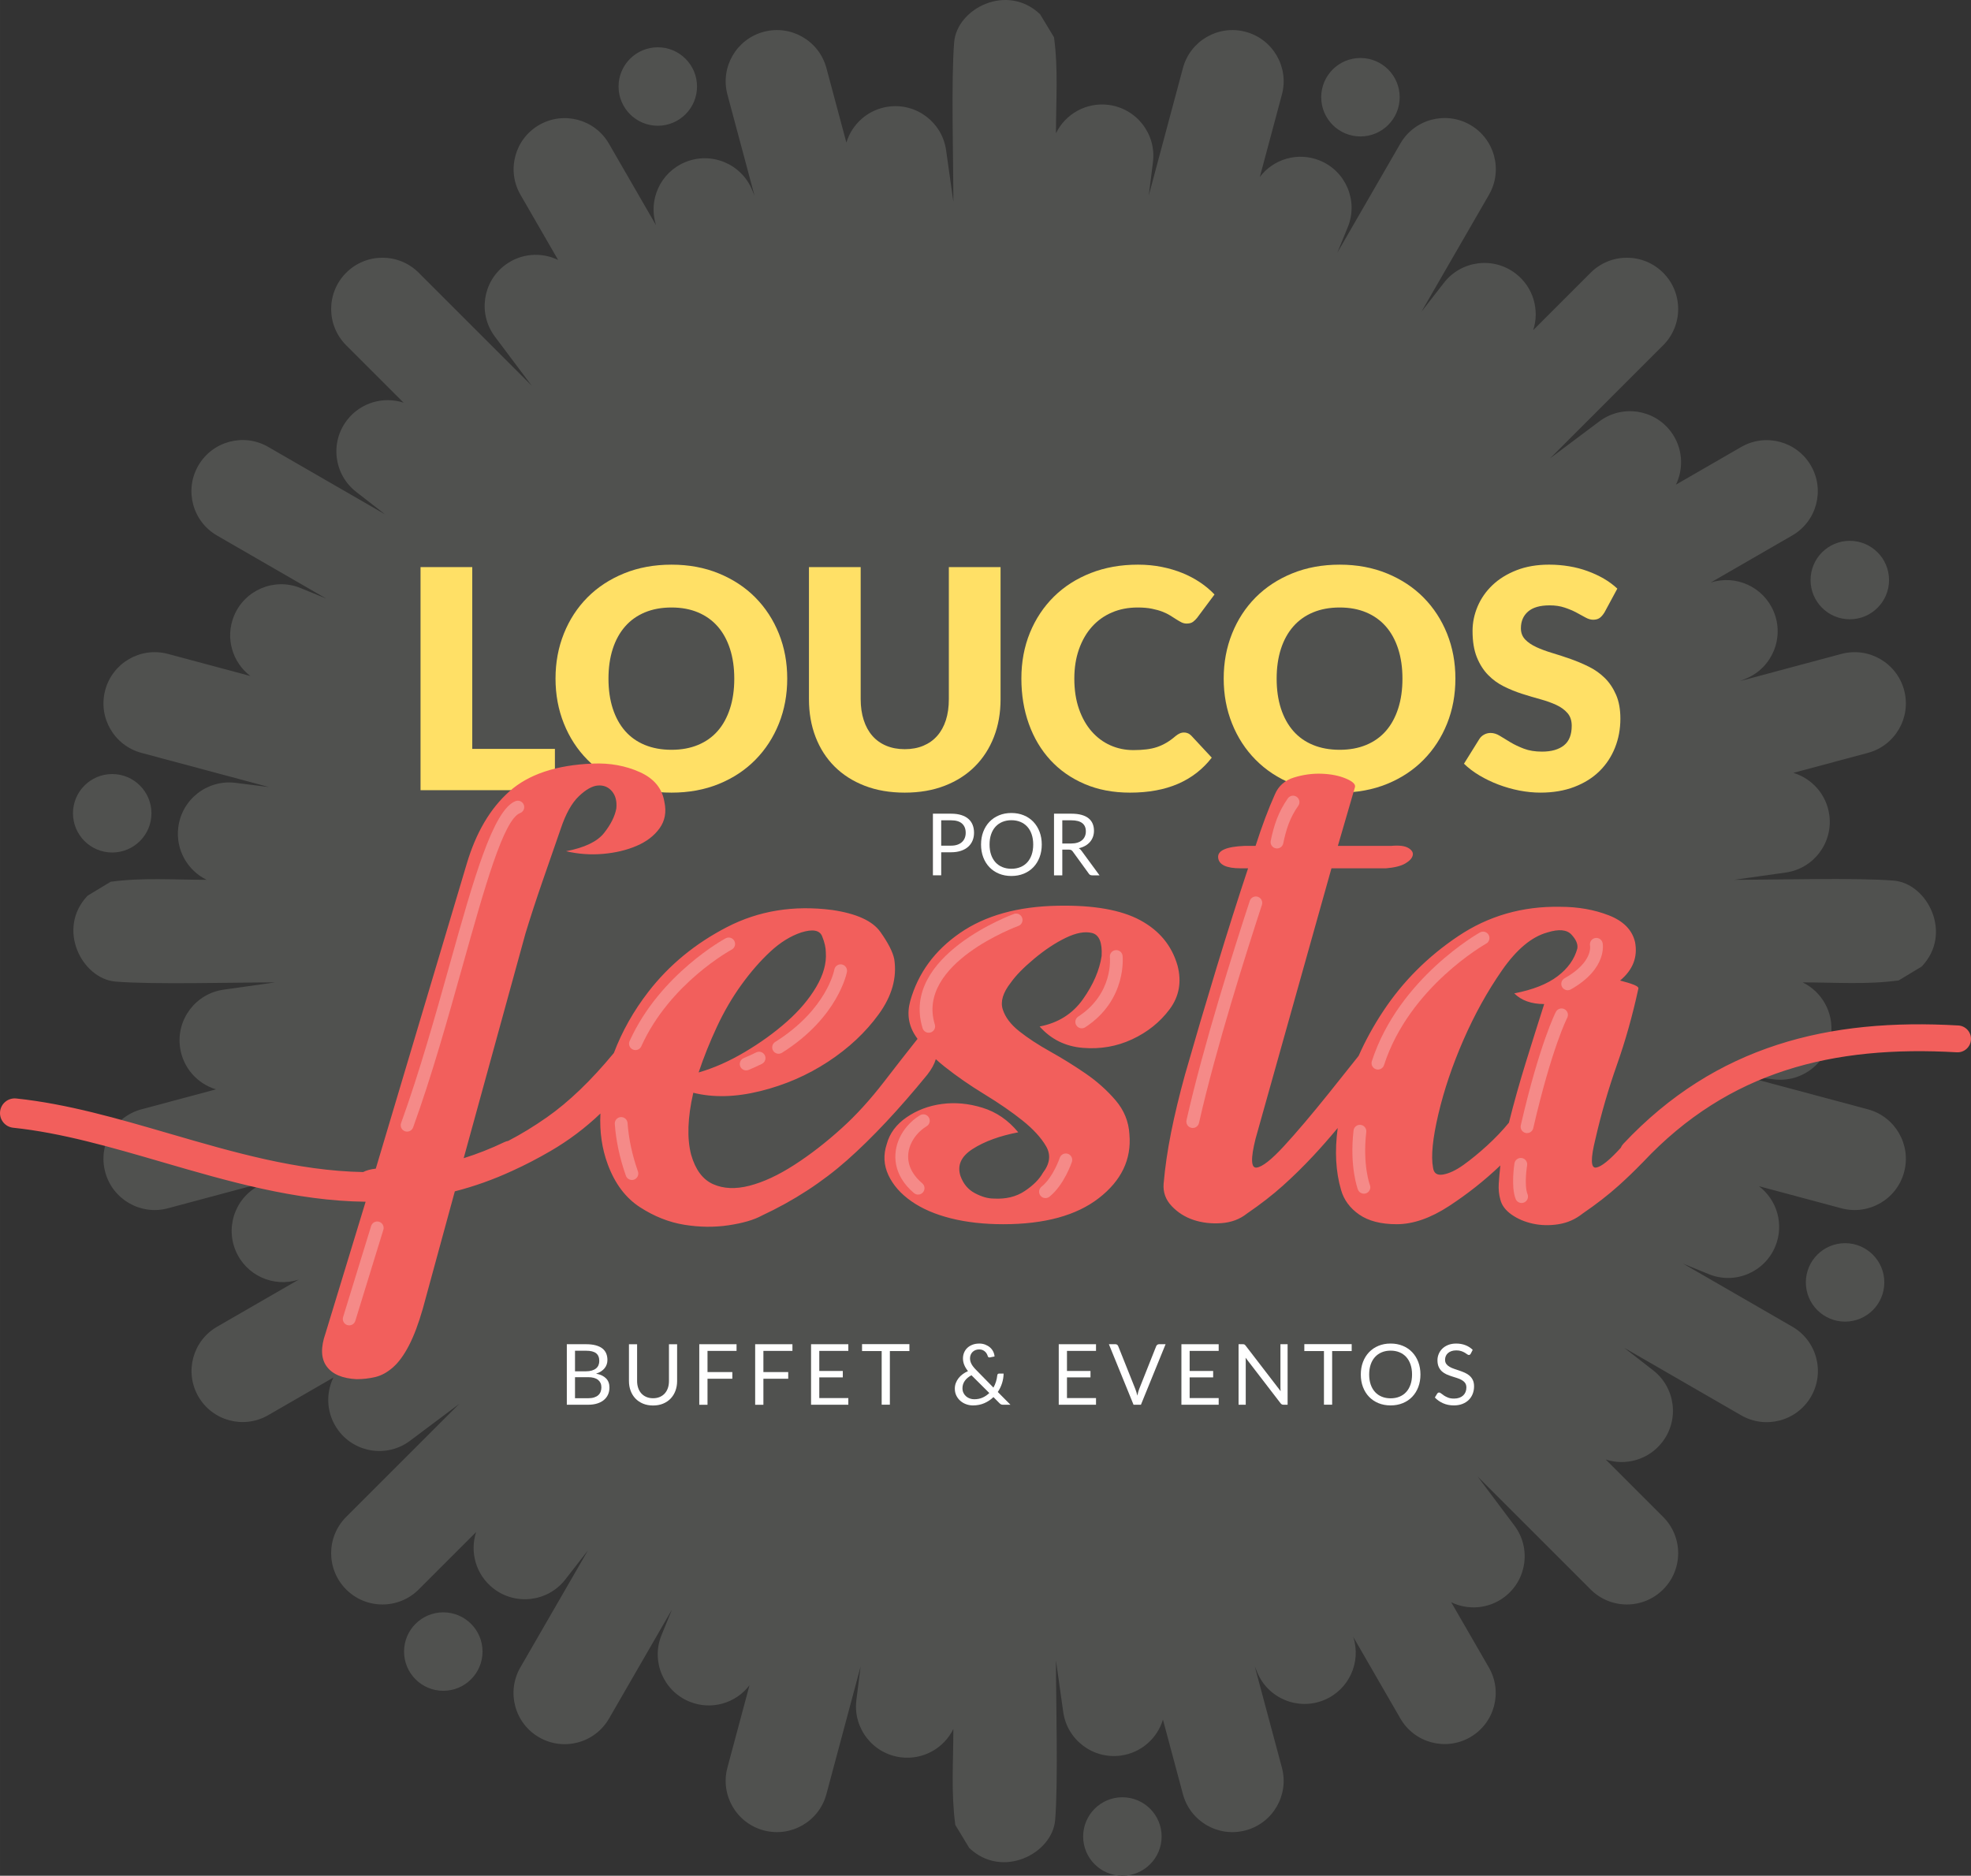 <?xml version="1.0" encoding="UTF-8"?>
<!DOCTYPE svg PUBLIC "-//W3C//DTD SVG 1.1//EN" "http://www.w3.org/Graphics/SVG/1.1/DTD/svg11.dtd">
<!-- Creator: CorelDRAW 2018 (64 Bit Versão de avaliação) -->
<svg xmlns="http://www.w3.org/2000/svg" xml:space="preserve" width="105.232mm" height="100.166mm" version="1.1" style="shape-rendering:geometricPrecision; text-rendering:geometricPrecision; image-rendering:optimizeQuality; fill-rule:evenodd; clip-rule:evenodd"
viewBox="0 0 10523.18 10016.62"
 xmlns:xlink="http://www.w3.org/1999/xlink">
 <rect x="0" y="0" width="10523.18" height="10016.62" fill="#333333" stroke="none"/>
 <defs>
  <style type="text/css">
   <![CDATA[
    .fil0 {fill:#50514F;fill-rule:nonzero}
    .fil3 {fill:#F25F5C;fill-rule:nonzero}
    .fil4 {fill:#F58A88;fill-rule:nonzero}
    .fil1 {fill:#FFE066;fill-rule:nonzero}
    .fil2 {fill:white;fill-rule:nonzero}
   ]]>
  </style>
 </defs>
 <g id="Camada_x0020_1">
  <g id="_2347762736960">
   <path class="fil0" d="M2979.81 1388.22l-201.39 -348.82c-75.03,-130.58 -29.99,-297.32 100.59,-372.34 130.57,-75.02 297.31,-29.99 372.34,100.59l251.53 435.68c-43.97,-134.4 22.32,-282.14 155.11,-337.29 139.45,-57.9 299.47,8.21 357.38,147.66l13.14 31.64 -144.83 -540.52c-38.99,-145.95 47.71,-295.9 193.67,-334.9 145.95,-38.99 295.9,47.72 334.89,193.67l106.59 397.77c29.91,-99.07 115.05,-176.78 224.28,-191.88 149.5,-20.67 287.47,83.76 308.15,233.26l38.72 274.36c0,-227.44 -12.13,-649.94 4.27,-851.47 14.68,-180.29 282.43,-317.35 458.63,-149.77l74.53 123.28c23.1,173.71 10.39,332.1 10.39,512.43 49.79,-102.01 160.28,-166.14 279.27,-151.62 150.08,18.3 256.9,154.86 238.6,304.95l-22.56 179.55 182.44 -680.86c39,-145.95 188.95,-232.66 334.9,-193.67 145.95,39 232.66,188.95 193.67,334.9l-117.94 440.19c72.65,-95.97 203.21,-135.32 320.01,-87.82 139.45,56.72 206.51,215.79 149.79,355.24l-55.98 136.91 336.45 -582.76c75.63,-130.58 242.85,-175.13 373.43,-99.5 130.58,75.63 175.13,242.85 99.5,373.43l-360.38 624.2 120.34 -154.76c92.77,-119.36 264.75,-140.91 384.11,-48.14 93.74,72.85 127.14,194.53 92.24,301.24l306.56 -306.56c106.96,-106.96 280.37,-106.96 387.33,0 106.95,106.95 106.95,280.37 0,387.33l-603.49 603.48 262.65 -196.94c120.54,-90.4 291.59,-65.98 381.99,54.56 63.45,84.62 70.33,194.12 27.1,283.15l348.81 -201.39c130.58,-75.02 297.32,-29.99 372.35,100.59 75.02,130.58 29.99,297.32 -100.59,372.34l-435.68 251.53c134.4,-43.96 282.14,22.33 337.28,155.12 57.91,139.45 -8.21,299.47 -147.66,357.37l-31.66 13.16 540.54 -144.84c145.96,-39 295.91,47.71 334.9,193.66 39,145.95 -47.71,295.9 -193.66,334.9l-397.77 106.59c99.07,29.91 176.77,115.05 191.88,224.27 20.67,149.51 -83.76,287.48 -233.27,308.15l-274.35 38.73c227.44,0 649.94,-12.13 851.46,4.27 180.31,14.67 317.33,282.45 149.78,458.62l-123.28 74.54c-173.71,23.1 -332.1,10.39 -512.43,10.39 102,49.79 166.14,160.27 151.62,279.26 -18.31,150.09 -154.87,256.91 -304.95,238.6l-179.55 -22.55 680.86 182.44c145.95,39 232.66,188.95 193.66,334.9 -38.99,145.95 -188.94,232.66 -334.9,193.66l-440.22 -117.96c96.01,72.64 135.37,203.24 87.85,320.05 -56.71,139.45 -215.79,206.52 -355.24,149.8l-136.81 -55.95 582.67 336.4c130.57,75.62 175.12,242.85 99.5,373.43 -75.63,130.58 -242.85,175.12 -373.43,99.5l-624.2 -360.39 154.76 120.35c119.36,92.77 140.91,264.75 48.14,384.11 -72.85,93.73 -194.54,127.14 -301.24,92.24l306.56 306.56c106.95,106.95 106.95,280.37 0,387.32 -106.96,106.96 -280.37,106.96 -387.33,0l-603.49 -603.48 196.95 262.65c90.39,120.54 65.97,291.59 -54.57,381.99 -84.61,63.45 -194.11,70.32 -283.15,27.09l201.39 348.82c75.03,130.58 29.99,297.32 -100.59,372.34 -130.57,75.03 -297.31,29.99 -372.34,-100.59l-251.53 -435.68c43.97,134.41 -22.32,282.14 -155.11,337.29 -139.45,57.9 -299.47,-8.21 -357.38,-147.66l-13.14 -31.64 144.83 540.52c38.99,145.95 -47.71,295.9 -193.67,334.9 -145.95,39 -295.9,-47.71 -334.89,-193.67l-106.59 -397.77c-29.91,99.08 -115.05,176.78 -224.28,191.88 -149.5,20.67 -287.47,-83.76 -308.15,-233.26l-38.72 -274.36c0,227.44 12.13,649.94 -4.27,851.47 -14.68,180.29 -282.43,317.35 -458.63,149.77l-74.53 -123.27c-23.1,-173.71 -10.39,-332.11 -10.39,-512.44 -49.79,102.01 -160.28,166.14 -279.27,151.62 -150.08,-18.3 -256.9,-154.86 -238.6,-304.94l22.56 -179.56 -182.45 680.86c-38.99,145.96 -188.94,232.67 -334.89,193.67 -145.96,-39 -232.66,-188.95 -193.67,-334.9l117.96 -440.22c-72.63,96 -203.23,135.37 -320.05,87.85 -139.44,-56.72 -206.51,-215.79 -149.79,-355.24l55.94 -136.81 -336.39 582.66c-75.63,130.58 -242.85,175.13 -373.43,99.5 -130.58,-75.62 -175.13,-242.85 -99.5,-373.43l360.38 -624.2 -120.35 154.77c-92.76,119.36 -264.74,140.9 -384.1,48.14 -93.74,-72.85 -127.14,-194.54 -92.24,-301.24l-306.56 306.56c-106.96,106.95 -280.37,106.95 -387.33,0 -106.95,-106.96 -106.95,-280.38 0,-387.33l603.45 -603.45 -262.61 196.9c-120.54,90.4 -291.59,65.98 -381.99,-54.56 -63.45,-84.61 -70.33,-194.11 -27.1,-283.15l-348.81 201.39c-130.58,75.02 -297.32,29.99 -372.35,-100.59 -75.02,-130.58 -29.99,-297.32 100.59,-372.34l435.68 -251.53c-134.4,43.97 -282.14,-22.32 -337.28,-155.11 -57.91,-139.45 8.21,-299.48 147.66,-357.38l31.64 -13.14 -540.52 144.82c-145.96,39 -295.91,-47.71 -334.9,-193.66 -39,-145.95 47.71,-295.9 193.66,-334.9l397.77 -106.58c-99.07,-29.92 -176.77,-115.05 -191.88,-224.28 -20.67,-149.5 83.76,-287.48 233.27,-308.15l274.35 -38.72c-227.44,0 -649.94,12.13 -851.46,-4.27 -180.31,-14.68 -317.33,-282.45 -149.78,-458.63l123.28 -74.54c173.71,-23.1 332.1,-10.38 512.43,-10.38 -102,-49.79 -166.14,-160.28 -151.62,-279.27 18.31,-150.09 154.86,-256.9 304.95,-238.6l179.55 22.56 -680.86 -182.45c-145.95,-39 -232.66,-188.95 -193.66,-334.9 38.99,-145.95 188.94,-232.66 334.9,-193.66l440.22 117.96c-96.01,-72.64 -135.37,-203.23 -87.86,-320.05 56.72,-139.45 215.8,-206.51 355.25,-149.79l136.81 55.94 -582.67 -336.39c-130.57,-75.63 -175.12,-242.86 -99.5,-373.43 75.63,-130.58 242.85,-175.13 373.43,-99.51l624.2 360.39 -154.76 -120.35c-119.36,-92.76 -140.91,-264.75 -48.14,-384.1 72.85,-93.74 194.54,-127.15 301.24,-92.25l-306.56 -306.55c-106.95,-106.96 -106.95,-280.38 0,-387.33 106.96,-106.96 280.37,-106.96 387.33,0l603.45 603.45 -196.91 -262.61c-90.39,-120.55 -65.97,-291.6 54.57,-381.99 84.61,-63.46 194.11,-70.33 283.15,-27.1zm4283.63 -659.57c115.67,0 209.47,-93.79 209.47,-209.48 0,-115.67 -93.8,-209.47 -209.47,-209.47 -115.69,0 -209.48,93.8 -209.48,209.47 0,115.69 93.79,209.48 209.48,209.48zm-3751.5 -57.14c115.67,0 209.47,-93.8 209.47,-209.49 0,-115.67 -93.8,-209.46 -209.47,-209.46 -115.69,0 -209.48,93.79 -209.48,209.46 0,115.69 93.79,209.49 209.48,209.49zm-2912.85 3881.01c115.67,0 209.47,-93.79 209.47,-209.48 0,-115.67 -93.8,-209.47 -209.47,-209.47 -115.69,0 -209.48,93.8 -209.48,209.47 0,115.69 93.79,209.48 209.48,209.48zm1767.65 4476.56c115.67,0 209.46,-93.79 209.46,-209.48 0,-115.67 -93.79,-209.47 -209.46,-209.47 -115.69,0 -209.49,93.8 -209.49,209.47 0,115.69 93.8,209.48 209.49,209.48zm3625.7 987.54c115.67,0 209.46,-93.79 209.46,-209.48 0,-115.67 -93.79,-209.47 -209.46,-209.47 -115.69,0 -209.49,93.8 -209.49,209.47 0,115.69 93.8,209.48 209.49,209.48zm3858.48 -2958.97c115.67,0 209.46,-93.79 209.46,-209.48 0,-115.67 -93.79,-209.47 -209.46,-209.47 -115.69,0 -209.49,93.8 -209.49,209.47 0,115.69 93.8,209.48 209.49,209.48zm25.17 -3750.59c115.67,0 209.47,-93.8 209.47,-209.49 0,-115.67 -93.8,-209.46 -209.47,-209.46 -115.69,0 -209.48,93.79 -209.48,209.46 0,115.69 93.79,209.49 209.48,209.49zm-4512.2 -3306.86l0 0zm-4971.95 4971.96l0 0zm4971.95 4971.95l0 0zm4971.95 -4971.95l0 0z"/>
   <polygon class="fil1" points="2521.42,3999.12 2962.66,3999.12 2962.66,4219.73 2245.24,4219.73 2245.24,3028.41 2521.42,3028.41 "/>
   <path id="1" class="fil1" d="M4203 3623.53c0,86.34 -14.71,166.41 -44.4,240.49 -29.69,74.09 -71.63,138.64 -125.56,193.38 -53.93,54.75 -118.75,97.78 -194.74,128.83 -75.99,31.05 -160.42,46.57 -253.02,46.57 -92.61,0 -177.04,-15.52 -253.3,-46.57 -76.26,-31.05 -141.36,-74.08 -195.56,-128.83 -54.2,-54.74 -96.14,-119.29 -125.83,-193.38 -29.69,-74.08 -44.67,-154.15 -44.67,-240.49 0,-86.07 14.98,-166.14 44.67,-240.23 29.69,-74.08 71.63,-138.36 125.83,-193.1 54.2,-54.48 119.3,-97.24 195.56,-128.29 76.26,-31.05 160.69,-46.57 253.3,-46.57 92.6,0 177.03,15.8 253.02,47.12 75.99,31.32 140.81,74.08 194.74,128.55 53.93,54.75 95.87,119.03 125.56,193.11 29.69,74.08 44.4,153.88 44.4,239.41zm-282.72 0.54c0,-58.83 -7.62,-111.94 -22.88,-159.06 -15.25,-47.12 -37.04,-86.88 -65.63,-119.57 -28.6,-32.68 -63.74,-57.74 -105.14,-75.17 -41.4,-17.43 -88.52,-26.15 -141.35,-26.15 -53.39,0 -100.78,8.72 -142.45,26.15 -41.67,17.43 -76.81,42.49 -105.4,75.17 -28.6,32.69 -50.66,72.45 -65.92,119.57 -15.25,47.12 -22.87,100.23 -22.87,159.06 0,59.38 7.62,112.49 22.87,159.61 15.26,47.12 37.32,87.15 65.92,119.84 28.59,32.68 63.73,57.46 105.4,74.62 41.67,17.16 89.06,25.88 142.45,25.88 52.83,0 99.95,-8.72 141.35,-25.88 41.4,-17.16 76.54,-41.94 105.14,-74.62 28.59,-32.69 50.38,-72.72 65.63,-119.84 15.26,-47.12 22.88,-100.23 22.88,-159.61z"/>
   <path id="2" class="fil1" d="M4830.52 4000.75c37.04,0 70.27,-6.26 99.41,-18.52 29.14,-12.26 53.66,-29.69 73.81,-52.57 20.16,-22.88 35.68,-50.93 46.3,-83.88 10.62,-32.96 15.8,-70.27 15.8,-112.22l0 -705.15 276.18 0 0 705.7c0,72.99 -11.72,139.99 -35.41,201 -23.7,61.01 -57.74,113.85 -101.87,157.97 -44.12,44.12 -97.77,78.44 -160.96,102.95 -63.19,24.52 -134.28,36.77 -213.26,36.77 -79.53,0 -150.89,-12.25 -214.08,-36.77 -63.19,-24.51 -116.84,-58.83 -160.97,-102.95 -44.12,-44.12 -77.89,-96.96 -101.32,-157.97 -23.42,-61.01 -35.13,-128.01 -35.13,-201l0 -705.7 276.18 0 0 704.33c0,41.95 5.44,79.26 16.06,112.22 10.63,32.95 25.88,61.01 46.03,84.16 20.16,23.15 44.94,40.85 74.09,53.11 29.14,12.26 62.1,18.52 99.14,18.52z"/>
   <path id="3" class="fil1" d="M6321.7 3911.69c6.54,0 13.08,1.09 19.61,3.81 6.54,2.45 12.8,6.81 18.8,12.8l109.49 117.66c-47.94,61.83 -107.86,108.4 -180.04,139.72 -72.17,31.33 -157.7,47.12 -256.29,47.12 -90.43,0 -171.32,-15.52 -242.95,-46.3 -71.63,-30.78 -132.37,-73.26 -182.21,-127.46 -49.84,-54.2 -88.25,-118.48 -114.94,-192.84 -26.69,-74.63 -40.03,-155.24 -40.03,-242.67 0,-88.79 15.25,-170.23 45.75,-244.86 30.51,-74.35 73.27,-138.36 128.01,-192.56 54.75,-53.93 120.12,-95.87 196.38,-125.83 76.26,-29.96 160.42,-44.94 252.48,-44.94 44.67,0 86.88,4.08 126.37,11.98 39.5,7.9 76.27,18.8 110.58,32.69 34.32,13.89 65.92,30.77 94.79,50.11 28.87,19.34 54.47,40.86 76.8,64.55l-93.15 125.02c-5.99,7.62 -13.07,14.43 -21.24,20.7 -8.17,6.26 -19.61,9.53 -34.32,9.53 -9.8,0 -19.06,-2.18 -27.78,-6.54 -8.71,-4.36 -17.97,-9.8 -27.78,-16.07 -9.8,-6.26 -20.43,-13.07 -32.14,-20.42 -11.71,-7.36 -25.6,-14.17 -41.67,-20.43 -16.07,-6.27 -34.86,-11.44 -56.38,-15.8 -21.52,-4.36 -46.85,-6.54 -75.72,-6.54 -50.11,0 -95.87,8.72 -137.27,26.42 -41.4,17.71 -76.8,43.04 -106.49,75.99 -29.69,32.96 -52.84,73 -69.45,119.84 -16.62,46.85 -25.06,99.42 -25.06,157.7 0,61.01 8.44,115.21 25.06,162.6 16.61,47.39 39.22,87.16 67.81,119.57 28.6,32.41 61.83,57.2 99.96,74.08 38.13,16.89 78.99,25.33 122.57,25.33 25.05,0 47.93,-1.36 68.63,-3.81 20.7,-2.45 40.04,-6.54 57.74,-12.53 17.71,-5.99 34.59,-13.89 50.66,-23.42 16.07,-9.54 32.14,-21.25 48.48,-35.41 6.54,-5.45 13.62,-10.08 21.25,-13.62 7.62,-3.54 15.52,-5.17 23.69,-5.17z"/>
   <path id="4" class="fil1" d="M7770.41 3623.53c0,86.34 -14.71,166.41 -44.4,240.49 -29.69,74.09 -71.63,138.64 -125.56,193.38 -53.93,54.75 -118.75,97.78 -194.74,128.83 -75.99,31.05 -160.42,46.57 -253.02,46.57 -92.61,0 -177.04,-15.52 -253.3,-46.57 -76.26,-31.05 -141.36,-74.08 -195.56,-128.83 -54.2,-54.74 -96.14,-119.29 -125.83,-193.38 -29.69,-74.08 -44.67,-154.15 -44.67,-240.49 0,-86.07 14.98,-166.14 44.67,-240.23 29.69,-74.08 71.63,-138.36 125.83,-193.1 54.2,-54.48 119.3,-97.24 195.56,-128.29 76.26,-31.05 160.69,-46.57 253.3,-46.57 92.6,0 177.03,15.8 253.02,47.12 75.99,31.32 140.81,74.08 194.74,128.55 53.93,54.75 95.87,119.03 125.56,193.11 29.69,74.08 44.4,153.88 44.4,239.41zm-282.72 0.54c0,-58.83 -7.62,-111.94 -22.88,-159.06 -15.25,-47.12 -37.04,-86.88 -65.63,-119.57 -28.6,-32.68 -63.74,-57.74 -105.14,-75.17 -41.4,-17.43 -88.52,-26.15 -141.35,-26.15 -53.39,0 -100.78,8.72 -142.45,26.15 -41.67,17.43 -76.81,42.49 -105.4,75.17 -28.6,32.69 -50.66,72.45 -65.92,119.57 -15.25,47.12 -22.87,100.23 -22.87,159.06 0,59.38 7.62,112.49 22.87,159.61 15.26,47.12 37.32,87.15 65.92,119.84 28.59,32.68 63.73,57.46 105.4,74.62 41.67,17.16 89.06,25.88 142.45,25.88 52.83,0 99.95,-8.72 141.35,-25.88 41.4,-17.16 76.54,-41.94 105.14,-74.62 28.59,-32.69 50.38,-72.72 65.63,-119.84 15.26,-47.12 22.88,-100.23 22.88,-159.61z"/>
   <path id="5" class="fil1" d="M8566.26 3270.54c-8.17,13.08 -16.62,22.88 -25.6,29.42 -8.99,6.26 -20.7,9.53 -34.87,9.53 -12.53,0 -25.87,-3.81 -40.31,-11.71 -14.43,-7.9 -30.77,-16.89 -49.02,-26.69 -18.25,-9.81 -39.22,-18.52 -62.65,-26.42 -23.42,-7.9 -50.11,-11.98 -80.07,-11.98 -51.75,0 -90.15,11.16 -115.48,33.22 -25.33,22.07 -38.13,51.75 -38.13,89.34 0,23.97 7.62,43.85 22.88,59.92 15.25,15.8 35.4,29.41 60.19,40.85 24.78,11.44 53.11,21.79 84.97,31.32 31.87,9.54 64.28,20.16 97.51,31.87 33.23,11.71 65.91,25.6 97.78,41.4 31.87,15.8 60.19,35.95 84.98,60.47 24.78,24.51 44.66,54.47 59.92,89.6 15.25,35.14 22.88,77.63 22.88,127.2 0,55.01 -9.54,106.49 -28.6,154.43 -19.07,47.93 -46.58,89.88 -82.8,125.56 -36.23,35.68 -80.89,63.73 -134,84.16 -53.11,20.42 -113.58,30.77 -181.13,30.77 -37.04,0 -74.62,-3.81 -113.03,-11.16 -38.4,-7.63 -75.71,-18.25 -111.67,-31.87 -35.95,-13.62 -69.72,-29.96 -101.31,-48.75 -31.6,-18.8 -59.11,-39.77 -82.53,-62.65l81.71 -131.28c5.99,-9.8 14.43,-17.97 25.33,-23.96 10.89,-6 22.6,-8.99 35.13,-8.99 16.34,0 32.96,5.17 49.57,15.52 16.62,10.35 35.41,21.79 56.38,34.32 20.97,12.53 44.94,23.97 72.18,34.32 27.23,10.35 59.37,15.52 96.42,15.52 50.11,0 89.06,-11.16 116.84,-33.23 27.78,-22.06 41.67,-56.92 41.67,-104.85 0,-28.06 -7.63,-50.66 -22.88,-68.1 -15.25,-17.43 -35.13,-31.86 -59.92,-43.3 -24.78,-11.44 -53.11,-21.52 -84.7,-30.23 -31.6,-8.72 -64.01,-18.25 -97.24,-28.87 -33.22,-10.63 -65.64,-23.7 -97.23,-39.5 -31.59,-15.52 -59.65,-35.95 -84.43,-61.28 -24.79,-25.33 -44.94,-56.92 -60.2,-94.78 -15.25,-37.86 -22.87,-84.71 -22.87,-140.27 0,-44.67 8.98,-88.24 26.96,-130.73 17.98,-42.49 44.4,-80.62 79.26,-113.85 34.86,-33.23 77.62,-59.65 128.28,-79.53 50.66,-19.88 108.67,-29.96 174.04,-29.96 36.5,0 72.18,3 106.77,8.71 34.59,5.72 67.27,14.17 98.32,25.61 31.05,11.16 60.19,24.78 87.16,40.31 26.96,15.79 50.93,33.5 72.17,53.38l-68.63 127.19z"/>
   <path class="fil2" d="M5025.1 4551.24l0 122.98 -44.28 0 0 -329.01 97.05 0c20.8,0 38.93,2.45 54.3,7.27 15.37,4.81 28.07,11.62 38.16,20.49 10.1,8.87 17.67,19.66 22.64,32.2 4.97,12.54 7.42,26.54 7.42,41.99 0,15.37 -2.68,29.36 -8.03,42.06 -5.35,12.69 -13.15,23.63 -23.48,32.88 -10.32,9.18 -23.17,16.29 -38.47,21.42 -15.29,5.12 -32.81,7.72 -52.54,7.72l-52.77 0zm0 -35.33l52.77 0c12.7,0 23.94,-1.68 33.65,-5.05 9.71,-3.36 17.82,-8.1 24.4,-14.15 6.58,-6.04 11.55,-13.23 14.91,-21.64 3.37,-8.41 5.05,-17.67 5.05,-27.76 0,-20.96 -6.42,-37.32 -19.35,-49.1 -12.92,-11.78 -32.5,-17.67 -58.66,-17.67l-52.77 0 0 135.37z"/>
   <path id="1" class="fil2" d="M5561.98 4509.94c0,24.63 -3.9,47.27 -11.7,67.92 -7.8,20.57 -18.82,38.31 -33.04,53.15 -14.23,14.84 -31.28,26.38 -51.24,34.57 -19.96,8.18 -42.06,12.31 -66.23,12.31 -24.17,0 -46.19,-4.13 -66.08,-12.31 -19.88,-8.19 -36.94,-19.73 -51.16,-34.57 -14.23,-14.84 -25.24,-32.58 -33.04,-53.15 -7.8,-20.65 -11.7,-43.29 -11.7,-67.92 0,-24.62 3.9,-47.26 11.7,-67.91 7.8,-20.57 18.81,-38.31 33.04,-53.3 14.22,-14.92 31.28,-26.54 51.16,-34.8 19.89,-8.26 41.91,-12.39 66.08,-12.39 24.17,0 46.27,4.13 66.23,12.39 19.96,8.26 37.01,19.88 51.24,34.8 14.22,14.99 25.24,32.73 33.04,53.3 7.8,20.65 11.7,43.29 11.7,67.91zm-45.66 0c0,-20.19 -2.75,-38.39 -8.26,-54.45 -5.5,-16.13 -13.3,-29.67 -23.4,-40.84 -10.1,-11.09 -22.33,-19.65 -36.71,-25.62 -14.38,-5.96 -30.44,-8.95 -48.18,-8.95 -17.59,0 -33.57,2.99 -47.95,8.95 -14.38,5.97 -26.62,14.53 -36.79,25.62 -10.17,11.17 -18.05,24.71 -23.55,40.84 -5.51,16.06 -8.26,34.26 -8.26,54.45 0,20.19 2.75,38.32 8.26,54.38 5.5,15.98 13.38,29.52 23.55,40.69 10.17,11.09 22.41,19.58 36.79,25.46 14.38,5.89 30.36,8.88 47.95,8.88 17.74,0 33.8,-2.99 48.18,-8.88 14.38,-5.88 26.61,-14.37 36.71,-25.46 10.1,-11.17 17.9,-24.71 23.4,-40.69 5.51,-16.06 8.26,-34.19 8.26,-54.38z"/>
   <path id="2" class="fil2" d="M5671.65 4537.02l0 137.43 -44.28 0 0 -329.24 92.92 0c20.8,0 38.78,2.14 53.92,6.35 15.14,4.2 27.68,10.25 37.55,18.2 9.87,7.95 17.13,17.59 21.87,28.83 4.74,11.32 7.11,23.86 7.11,37.78 0,11.7 -1.83,22.56 -5.5,32.66 -3.67,10.09 -8.95,19.19 -15.91,27.22 -6.96,8.04 -15.45,14.92 -25.47,20.58 -10.01,5.66 -21.41,9.94 -34.11,12.85 5.51,3.21 10.41,7.87 14.69,13.99l95.9 130.78 -39.46 0c-8.11,0 -14.07,-3.14 -17.9,-9.41l-85.35 -117.7c-2.6,-3.67 -5.43,-6.27 -8.49,-7.87 -3.05,-1.61 -7.64,-2.45 -13.76,-2.45l-33.73 0zm0 -32.58l46.58 0c13,0 24.47,-1.53 34.34,-4.67 9.86,-3.13 18.12,-7.57 24.77,-13.3 6.66,-5.74 11.63,-12.55 14.99,-20.5 3.37,-7.95 5.05,-16.75 5.05,-26.31 0,-19.58 -6.42,-34.34 -19.35,-44.2 -12.92,-9.95 -32.19,-14.92 -57.74,-14.92l-48.64 0 0 123.9z"/>
   <path class="fil2" d="M3026.25 7501.48l0 -323.14 102.98 0c19.83,0 36.96,1.95 51.31,5.85 14.34,3.91 26.14,9.47 35.38,16.68 9.23,7.29 16.07,16.07 20.5,26.52 4.43,10.51 6.61,22.23 6.61,35.37 0,7.97 -1.2,15.63 -3.68,22.99 -2.48,7.36 -6.23,14.2 -11.27,20.58 -5.03,6.31 -11.34,11.94 -18.92,16.9 -7.59,4.96 -16.53,9.02 -26.75,12.17 23.59,4.66 41.39,13.15 53.41,25.46 12.02,12.32 18.03,28.55 18.03,48.68 0,13.67 -2.48,26.14 -7.51,37.41 -5.04,11.26 -12.4,20.95 -22.09,29.07 -9.69,8.11 -21.55,14.34 -35.6,18.77 -14.05,4.44 -30.12,6.69 -48.15,6.69l-114.25 0zm43.72 -147.15l0 112.45 69.85 0c12.47,0 23.21,-1.43 32.15,-4.28 8.94,-2.86 16.3,-6.84 22.09,-12.02 5.78,-5.19 9.99,-11.35 12.69,-18.48 2.71,-7.14 4.06,-15.02 4.06,-23.59 0,-16.67 -5.86,-29.82 -17.65,-39.51 -11.8,-9.69 -29.67,-14.57 -53.56,-14.57l-69.63 0zm0 -31.32l57.69 0c12.31,0 22.98,-1.36 31.99,-4.06 9.02,-2.7 16.53,-6.46 22.46,-11.27 5.94,-4.73 10.29,-10.59 13.15,-17.42 2.85,-6.76 4.28,-14.28 4.28,-22.39 0,-18.85 -5.71,-32.75 -17.13,-41.54 -11.41,-8.86 -29.14,-13.29 -53.18,-13.29l-59.26 0 0 109.97z"/>
   <path id="1" class="fil2" d="M3486.67 7466.78c13.37,0 25.31,-2.26 35.83,-6.76 10.51,-4.51 19.45,-10.82 26.74,-18.93 7.28,-8.11 12.84,-17.8 16.67,-29.07 3.83,-11.27 5.71,-23.66 5.71,-37.18l0 -196.28 43.49 0 0 196.43c0,18.62 -2.93,35.9 -8.86,51.83 -5.93,15.92 -14.42,29.74 -25.46,41.38 -11.05,11.65 -24.57,20.81 -40.49,27.42 -15.93,6.61 -33.8,9.92 -53.63,9.92 -19.83,0 -37.71,-3.31 -53.63,-9.92 -15.93,-6.61 -29.45,-15.77 -40.57,-27.42 -11.11,-11.64 -19.6,-25.46 -25.54,-41.38 -5.93,-15.93 -8.93,-33.21 -8.93,-51.83l0 -196.43 43.49 0 0 196.05c0,13.52 1.95,25.92 5.78,37.18 3.83,11.27 9.39,20.96 16.68,29.07 7.28,8.11 16.22,14.42 26.81,19.01 10.59,4.58 22.54,6.91 35.91,6.91z"/>
   <polygon id="2" class="fil2" points="3932.43,7178.34 3932.43,7213.94 3777.39,7213.94 3777.39,7327.06 3909.9,7327.06 3909.9,7362.67 3777.39,7362.67 3777.39,7501.71 3733.45,7501.71 3733.45,7178.34 "/>
   <polygon id="3" class="fil2" points="4230.82,7178.34 4230.82,7213.94 4075.78,7213.94 4075.78,7327.06 4208.29,7327.06 4208.29,7362.67 4075.78,7362.67 4075.78,7501.71 4031.84,7501.71 4031.84,7178.34 "/>
   <polygon id="4" class="fil2" points="4529.21,7178.34 4529.21,7213.94 4374.17,7213.94 4374.17,7321.2 4499.69,7321.2 4499.69,7355.46 4374.17,7355.46 4374.17,7465.88 4529.21,7465.88 4529.21,7501.48 4330.23,7501.48 4330.23,7178.34 "/>
   <polygon id="5" class="fil2" points="4855.32,7177.88 4855.32,7214.84 4750.98,7214.84 4750.98,7501.25 4707.27,7501.25 4707.27,7214.84 4602.48,7214.84 4602.48,7177.88 "/>
   <path id="6" class="fil2" d="M5228.07 7174.73c11.87,0 22.68,1.95 32.45,5.78 9.76,3.83 18.25,8.87 25.39,15.18 7.13,6.31 12.77,13.67 16.9,22.01 4.13,8.33 6.46,17.05 7.06,26.06l-25.02 4.96c-0.75,0.15 -1.42,0.22 -2.02,0.22 -1.96,0 -3.76,-0.52 -5.49,-1.57 -1.72,-1.06 -3,-2.93 -3.75,-5.64 -1.05,-3.9 -2.71,-7.96 -5.04,-12.17 -2.32,-4.2 -5.33,-8.03 -9.01,-11.49 -3.68,-3.45 -8.11,-6.31 -13.29,-8.64 -5.19,-2.25 -11.27,-3.38 -18.18,-3.38 -7.51,0 -14.27,1.2 -20.28,3.68 -6.01,2.41 -11.12,5.71 -15.4,10.07 -4.28,4.28 -7.59,9.31 -9.92,15.17 -2.33,5.79 -3.53,12.1 -3.53,18.86 0,5.25 0.68,10.36 1.96,15.17 1.27,4.81 3.15,9.69 5.7,14.57 2.56,4.96 5.86,9.99 9.92,15.17 4.06,5.26 8.94,10.67 14.65,16.45l92.84 94.8c5.71,-10.14 10.29,-20.81 13.67,-31.92 3.38,-11.2 5.63,-22.31 6.84,-33.58 0.3,-2.85 1.2,-5.11 2.7,-6.84 1.5,-1.65 3.61,-2.47 6.31,-2.47l24.79 0c-0.3,17.35 -3.08,34.4 -8.34,51.07 -5.26,16.75 -12.85,32.45 -22.76,47.1l67.6 68.13 -38.76 0c-4.35,0 -7.88,-0.53 -10.59,-1.58 -2.7,-1.05 -5.71,-3.23 -9.01,-6.53l-32.45 -32.75c-14.12,13.67 -30.35,24.56 -48.75,32.52 -18.4,7.96 -38.68,11.95 -60.77,11.95 -12.02,0 -23.81,-2.03 -35.38,-6.09 -11.57,-4.06 -21.86,-9.99 -30.95,-17.73 -9.08,-7.73 -16.45,-17.12 -22,-28.24 -5.56,-11.12 -8.34,-23.66 -8.34,-37.63 0,-10.52 1.8,-20.51 5.33,-29.9 3.53,-9.39 8.41,-18.03 14.65,-25.99 6.23,-7.96 13.59,-15.1 22.16,-21.41 8.56,-6.3 17.95,-11.71 28.17,-16.22 -9.17,-11.57 -15.93,-22.91 -20.29,-33.88 -4.35,-10.96 -6.53,-22.31 -6.53,-34.1 0,-10.97 2.03,-21.26 6.01,-30.87 3.98,-9.62 9.69,-18.03 17.2,-25.16 7.51,-7.14 16.68,-12.77 27.42,-16.91 10.74,-4.13 22.76,-6.23 36.13,-6.23zm-89.46 238.19c0,9.61 1.8,18.1 5.4,25.39 3.61,7.36 8.34,13.52 14.2,18.55 5.86,5.03 12.54,8.87 20.06,11.42 7.51,2.63 15.17,3.91 22.98,3.91 16.83,0 31.93,-3.01 45.3,-9.09 13.37,-6.09 25.16,-14.13 35.38,-24.19l-95.33 -94.87c-15.92,8.49 -27.86,18.55 -35.9,30.35 -8.04,11.79 -12.09,24.63 -12.09,38.53z"/>
   <polygon id="7" class="fil2" points="5851.63,7178.34 5851.63,7213.94 5696.59,7213.94 5696.59,7321.2 5822.11,7321.2 5822.11,7355.46 5696.59,7355.46 5696.59,7465.88 5851.63,7465.88 5851.63,7501.48 5652.65,7501.48 5652.65,7178.34 "/>
   <path id="8" class="fil2" d="M5920.39 7178.34l34.93 0c3.91,0 7.06,0.97 9.47,2.92 2.4,1.96 4.2,4.44 5.4,7.44l91.27 228.65c2.1,5.11 4.05,10.74 5.78,16.75 1.73,6.01 3.38,12.25 5.04,18.78 1.35,-6.53 2.85,-12.77 4.43,-18.78 1.57,-6.01 3.38,-11.64 5.48,-16.75l90.81 -228.65c1.06,-2.55 2.86,-4.88 5.41,-7.06 2.56,-2.18 5.71,-3.3 9.47,-3.3l35.15 0 -131.6 323.14 -39.44 0 -131.6 -323.14z"/>
   <polygon id="9" class="fil2" points="6506.55,7178.34 6506.55,7213.94 6351.51,7213.94 6351.51,7321.2 6477.03,7321.2 6477.03,7355.46 6351.51,7355.46 6351.51,7465.88 6506.55,7465.88 6506.55,7501.48 6307.57,7501.48 6307.57,7178.34 "/>
   <path id="10" class="fil2" d="M6635.25 7178.34c3.91,0 6.84,0.45 8.72,1.42 1.88,0.98 3.98,3.01 6.38,6.01l187.04 243.37c-0.45,-3.9 -0.75,-7.73 -0.9,-11.41 -0.15,-3.68 -0.23,-7.21 -0.23,-10.67l0 -228.72 38.31 0 0 323.14 -22.08 0c-3.46,0 -6.31,-0.6 -8.64,-1.8 -2.33,-1.2 -4.66,-3.23 -6.91,-6.09l-186.81 -243.14c0.3,3.75 0.52,7.43 0.67,11.04 0.15,3.6 0.23,6.91 0.23,9.91l0 230.08 -38.31 0 0 -323.14 22.53 0z"/>
   <polygon id="11" class="fil2" points="7216.68,7177.88 7216.68,7214.84 7112.34,7214.84 7112.34,7501.25 7068.63,7501.25 7068.63,7214.84 6963.84,7214.84 6963.84,7177.88 "/>
   <path id="12" class="fil2" d="M7583.79 7340.13c0,24.19 -3.83,46.42 -11.49,66.71 -7.66,20.2 -18.48,37.63 -32.45,52.2 -13.97,14.57 -30.72,25.91 -50.33,33.95 -19.6,8.04 -41.31,12.1 -65.04,12.1 -23.74,0 -45.37,-4.06 -64.9,-12.1 -19.53,-8.04 -36.28,-19.38 -50.26,-33.95 -13.97,-14.57 -24.78,-32 -32.45,-52.2 -7.66,-20.29 -11.49,-42.52 -11.49,-66.71 0,-24.18 3.83,-46.42 11.49,-66.7 7.67,-20.21 18.48,-37.63 32.45,-52.35 13.98,-14.65 30.73,-26.07 50.26,-34.18 19.53,-8.11 41.16,-12.17 64.9,-12.17 23.73,0 45.44,4.06 65.04,12.17 19.61,8.11 36.36,19.53 50.33,34.18 13.97,14.72 24.79,32.14 32.45,52.35 7.66,20.28 11.49,42.52 11.49,66.7zm-44.84 0c0,-19.83 -2.7,-37.7 -8.11,-53.48 -5.41,-15.85 -13.07,-29.14 -22.99,-40.11 -9.91,-10.89 -21.93,-19.3 -36.05,-25.16 -14.12,-5.86 -29.9,-8.79 -47.32,-8.79 -17.28,0 -32.98,2.93 -47.1,8.79 -14.12,5.86 -26.14,14.27 -36.13,25.16 -9.99,10.97 -17.73,24.26 -23.14,40.11 -5.41,15.78 -8.11,33.65 -8.11,53.48 0,19.83 2.7,37.64 8.11,53.41 5.41,15.7 13.15,28.99 23.14,39.96 9.99,10.89 22.01,19.23 36.13,25.01 14.12,5.79 29.82,8.72 47.1,8.72 17.42,0 33.2,-2.93 47.32,-8.72 14.12,-5.78 26.14,-14.12 36.05,-25.01 9.92,-10.97 17.58,-24.26 22.99,-39.96 5.41,-15.77 8.11,-33.58 8.11,-53.41z"/>
   <path id="13" class="fil2" d="M7852.21 7229.04c-1.35,2.25 -2.78,3.9 -4.28,5.03 -1.5,1.13 -3.45,1.73 -5.86,1.73 -2.55,0 -5.48,-1.28 -8.86,-3.83 -3.38,-2.56 -7.66,-5.41 -12.85,-8.49 -5.18,-3.08 -11.41,-5.86 -18.7,-8.41 -7.29,-2.56 -16.15,-3.83 -26.51,-3.83 -9.77,0 -18.41,1.27 -25.92,3.9 -7.51,2.63 -13.75,6.24 -18.78,10.74 -5.03,4.51 -8.86,9.77 -11.42,15.85 -2.55,6.09 -3.83,12.7 -3.83,19.76 0,9.01 2.26,16.45 6.69,22.38 4.43,5.94 10.29,11.04 17.58,15.25 7.28,4.21 15.54,7.81 24.78,10.89 9.24,3.08 18.71,6.31 28.4,9.62 9.69,3.3 19.15,6.98 28.39,11.11 9.24,4.13 17.5,9.39 24.79,15.7 7.28,6.31 13.14,14.05 17.58,23.21 4.43,9.17 6.61,20.43 6.61,33.8 0,14.13 -2.41,27.35 -7.22,39.74 -4.8,12.39 -11.79,23.21 -21.03,32.38 -9.24,9.16 -20.58,16.37 -34.02,21.63 -13.45,5.26 -28.77,7.89 -45.9,7.89 -20.88,0 -39.89,-3.84 -57.09,-11.42 -17.2,-7.59 -31.92,-17.88 -44.09,-30.87l12.62 -20.74c1.2,-1.72 2.7,-3.08 4.43,-4.2 1.73,-1.13 3.61,-1.73 5.71,-1.73 3.15,0 6.76,1.73 10.82,5.11 4.05,3.38 9.16,7.06 15.24,11.11 6.09,4.06 13.45,7.82 22.09,11.2 8.64,3.38 19.15,5.03 31.62,5.03 10.37,0 19.61,-1.43 27.72,-4.28 8.11,-2.86 15.02,-6.91 20.66,-12.1 5.63,-5.18 9.91,-11.34 12.92,-18.55 3,-7.21 4.5,-15.25 4.5,-24.11 0,-9.77 -2.18,-17.8 -6.61,-24.04 -4.43,-6.23 -10.29,-11.42 -17.5,-15.62 -7.21,-4.21 -15.4,-7.81 -24.64,-10.74 -9.24,-2.93 -18.7,-5.94 -28.39,-9.02 -9.69,-3.08 -19.15,-6.61 -28.39,-10.66 -9.24,-4.06 -17.51,-9.32 -24.72,-15.78 -7.21,-6.46 -12.99,-14.57 -17.42,-24.26 -4.44,-9.69 -6.69,-21.63 -6.69,-35.9 0,-11.42 2.25,-22.46 6.69,-33.13 4.43,-10.67 10.81,-20.13 19.23,-28.39 8.41,-8.27 18.85,-14.88 31.24,-19.83 12.4,-4.96 26.59,-7.44 42.67,-7.44 18.03,0 34.48,2.85 49.35,8.64 14.87,5.71 27.87,14.04 38.98,24.94l-10.59 20.73z"/>
   <g>
    <path class="fil3" d="M8771.62 6206.3c-1.43,1.52 -2.93,2.97 -4.46,4.35 -41.44,42.7 -83.47,83.16 -126.06,121.34 -55.16,49.46 -118.91,98.94 -191.19,148.39 -38.05,30.44 -80.85,49.46 -128.43,57.07 -47.56,7.61 -93.21,6.66 -136.96,-2.85 -43.75,-9.51 -81.8,-25.68 -114.16,-48.51 -32.34,-22.83 -52.31,-49.46 -59.92,-79.91 -7.61,-26.64 -10.46,-55.17 -8.56,-85.61 1.9,-30.43 4.75,-62.77 8.56,-97.01 -83.7,79.89 -175.03,152.18 -273.95,216.88 -98.92,64.67 -192.15,97.01 -279.65,97.01 -83.7,0 -150.3,-17.12 -199.76,-51.36 -49.46,-34.24 -81.8,-77.99 -97.02,-131.28 -28.65,-97.4 -34.65,-207.79 -17.99,-331.09 -44.69,53.69 -88.13,103.17 -130.41,148.48 -53.26,57.06 -107.49,110.33 -162.66,159.79 -55.17,49.46 -118.89,98.94 -191.2,148.39 -38.04,30.44 -83.7,47.56 -136.96,51.37 -53.27,3.8 -102.75,-1.91 -148.4,-17.12 -45.66,-15.22 -84.65,-39.95 -116.99,-74.19 -32.34,-34.26 -46.61,-74.21 -42.8,-119.87 7.61,-87.5 20.92,-178.83 39.95,-273.94 19.02,-95.12 43.75,-197.86 74.18,-308.19 53.27,-186.45 109.4,-376.69 168.38,-570.73 58.97,-194.05 115.08,-370.98 168.35,-530.79l-39.95 0c-76.09,0 -116.04,-19.02 -119.84,-57.07 -3.81,-38.05 43.75,-58.97 142.67,-62.78l57.08 0c34.25,-106.54 68.49,-197.85 102.73,-273.94 19.02,-45.66 53.26,-76.11 102.72,-91.33 49.48,-15.22 98.94,-21.88 148.4,-19.98 49.46,1.91 92.26,10.47 128.42,25.68 36.15,15.22 52.31,30.46 48.51,45.68l-91.33 313.89 285.38 0c41.85,-3.8 72.29,0 91.31,11.42 19.02,11.41 26.63,24.73 22.83,39.95 -3.81,15.21 -17.12,29.48 -39.95,42.8 -22.83,13.31 -57.07,21.87 -102.74,25.68l-291.07 0 -405.21 1443.95c-26.63,106.54 -24.72,157.91 5.71,154.1 30.44,-3.8 78.95,-41.85 145.53,-114.16 66.6,-72.28 146.49,-166.44 239.7,-282.5 52.82,-65.73 105.93,-132.39 159.35,-199.96 36.3,-81.91 80.2,-161.75 131.74,-239.51 104.63,-157.89 237.81,-291.07 399.5,-399.5 161.71,-108.45 343.4,-160.76 545.04,-156.96 95.14,0 181.69,15.22 259.7,45.66 78,30.44 124.6,78.01 139.82,142.69 15.22,79.9 -11.41,148.4 -79.9,205.47 30.44,7.6 55.17,15.21 74.19,22.82 19.03,7.61 26.64,15.22 22.83,22.83 -30.44,140.79 -68.48,275.85 -114.14,405.23 -45.65,129.35 -83.72,260.63 -114.15,393.79 -26.63,106.54 -25.68,157.91 2.85,154.1 27.35,-3.65 71.34,-38.78 131.92,-105.38 3.22,-7.77 7.88,-15.1 13.99,-21.59 247.18,-263.13 521.64,-431.33 822.1,-528.77 298.17,-96.71 620.47,-123.03 966.13,-103.08 39.54,2.18 69.86,36.03 67.68,75.57 -2.17,39.54 -36.02,69.86 -75.56,67.69 -329.2,-19.01 -634.55,5.53 -914.42,96.32 -277.6,90.02 -531.77,246.05 -761.46,490.57zm-5606.69 -2128.69c91.33,-3.81 175.03,11.41 251.12,45.65 76.11,34.24 119.86,87.53 131.28,159.81 11.41,53.27 2.85,99.87 -25.68,139.84 -28.54,39.95 -69.46,71.34 -122.72,94.16 -53.26,22.83 -113.19,37.1 -179.78,42.81 -66.58,5.7 -132.21,0.95 -196.89,-14.27 98.92,-19.02 166.45,-51.36 202.59,-97.02 36.16,-45.67 58.04,-89.42 65.65,-131.27 3.8,-38.05 -3.8,-68.49 -22.83,-91.31 -19.02,-22.83 -43.77,-33.29 -74.21,-31.39 -30.43,1.9 -64.67,20.92 -102.72,57.07 -38.04,36.14 -70.38,94.16 -97.02,174.08 -30.45,87.5 -62.79,180.71 -97.03,279.65 -34.24,98.92 -64.68,192.13 -91.31,279.65l-329.81 1199.82c72.13,-22.61 144.53,-50.91 217.24,-85.82 6.62,-3.16 13.5,-5.31 20.39,-6.52 67.99,-35.17 136.75,-77.12 206.32,-125.82 117.04,-81.93 236.35,-196.48 357.88,-343.67 43.89,-115.81 105.32,-224.78 184.32,-326.94 110.34,-142.69 250.17,-257.78 419.5,-345.29 169.3,-87.52 356.69,-117.96 562.16,-91.33 129.35,19.03 214.98,58.02 256.83,117.01 41.85,58.98 66.58,107.48 74.19,145.53 15.21,98.94 -12.37,196.9 -82.75,293.94 -70.39,97.02 -160.77,181.67 -271.1,253.97 -110.35,72.29 -231.14,124.6 -362.42,156.94 -131.26,32.34 -250.17,35.2 -356.7,8.56 -30.43,133.18 -34.24,243.51 -11.41,331.04 22.83,79.89 61.82,132.21 116.99,156.94 55.18,24.73 119.86,27.58 194.05,8.56 74.19,-19.03 154.1,-56.12 239.71,-111.29 85.6,-55.16 170.27,-120.81 253.97,-196.9 76.09,-68.48 152.2,-152.2 228.29,-251.12 58.55,-76.11 117.11,-151.1 175.67,-224.98 -3.49,-4.89 -6.89,-9.8 -10.17,-14.73 -38.04,-57.07 -47.55,-119.86 -28.53,-188.34 41.85,-148.38 130.32,-269.2 265.39,-362.41 135.08,-93.23 309.16,-141.74 522.21,-145.54 190.25,-3.81 336.74,21.87 439.47,77.04 102.74,55.19 169.32,136.03 199.76,242.56 22.82,87.52 8.56,165.52 -42.8,234 -51.37,68.5 -117.97,121.77 -199.76,159.81 -81.8,38.05 -169.33,53.27 -262.54,45.66 -93.21,-7.61 -170.27,-45.66 -231.14,-114.14 98.91,-19.02 175.98,-67.55 231.14,-145.54 55.17,-78 88.46,-155.04 99.87,-231.15 3.81,-72.29 -13.31,-113.19 -51.36,-122.7 -38.05,-9.51 -84.65,-0.95 -139.82,25.68 -55.18,26.63 -111.3,63.73 -168.37,111.29 -57.07,47.55 -98.92,90.37 -125.57,128.42 -41.85,53.26 -56.12,100.82 -42.8,142.67 13.32,41.87 42.8,80.87 88.48,117.01 45.65,36.14 100.82,72.29 165.49,108.43 64.7,36.14 127.48,75.16 188.35,117.01 60.87,41.85 114.14,89.41 159.81,142.67 45.65,53.28 70.38,114.16 74.19,182.64 11.41,133.18 -42.8,246.36 -162.67,339.58 -119.84,93.23 -290.11,139.83 -510.8,139.83 -102.72,0 -195.95,-10.46 -279.65,-31.38 -83.7,-20.93 -154.09,-51.37 -211.17,-91.31 -57.07,-39.97 -97.97,-86.58 -122.7,-139.84 -24.73,-53.26 -27.58,-108.43 -8.56,-165.52 15.22,-57.07 50.41,-104.62 105.57,-142.67 55.17,-38.05 117.97,-61.84 188.35,-71.36 70.38,-9.51 142.69,-2.85 216.88,20 74.19,22.83 137.92,66.58 191.2,131.26 -98.94,19.02 -179.79,48.5 -242.56,88.45 -62.8,39.97 -84.67,88.48 -65.65,145.55 15.22,41.85 40.9,72.28 77.06,91.31 36.15,19.02 69.43,28.53 99.87,28.53 64.68,3.8 119.86,-9.51 165.52,-39.95 45.65,-30.43 77.99,-62.77 97.02,-97.01 38.04,-49.46 43.75,-97.02 17.12,-142.7 -26.64,-45.65 -68.49,-91.3 -125.55,-136.96 -57.09,-45.65 -124.62,-92.28 -202.62,-139.84 -77.99,-47.55 -149.35,-97.01 -214.02,-148.37 -16.31,-12.95 -31.74,-26.09 -46.36,-39.41 -7.61,26.07 -22.59,53.46 -44.95,82.21 -152.2,186.44 -294.88,338.62 -428.05,456.58 -133.16,117.94 -285.37,216.88 -456.59,296.78 -41.85,22.83 -100.82,39.95 -176.91,51.36 -76.11,11.41 -155.06,10.46 -236.86,-2.85 -81.81,-13.32 -160.76,-44.71 -236.85,-94.17 -76.11,-49.48 -133.18,-125.57 -171.22,-228.29 -30.98,-83.43 -44.03,-173.96 -39.2,-271.56 -80.71,77.12 -169.42,143.87 -266.16,200.21 -67.74,39.46 -135.06,74.4 -201.93,104.83 -104.18,48.3 -207.24,84.54 -309.26,110.65l-170.82 626.35c-22.84,79.9 -47.57,145.53 -74.2,196.91 -26.64,51.36 -55.17,90.36 -85.61,116.99 -30.43,26.63 -61.82,43.75 -94.16,51.36 -32.36,7.61 -65.65,11.41 -99.89,11.41 -76.09,-3.8 -129.35,-26.63 -159.79,-68.48 -30.46,-41.85 -32.36,-100.82 -5.73,-176.93l213.93 -702.14c-373.58,-4.15 -734.76,-109.34 -1088.65,-212.41 -269.27,-78.42 -534.23,-155.6 -792.82,-182.76 -43.13,-4.4 -74.54,-42.99 -70.13,-86.12 4.4,-43.13 42.99,-74.54 86.12,-70.13 272.07,28.57 544.06,107.8 820.51,188.3 336.86,98.12 680.63,198.23 1031.66,204.65 16.67,-8.87 39.21,-14.96 67.64,-18.3l485.12 -1626.59c49.46,-167.4 125.55,-296.77 228.28,-388.08 102.74,-91.33 251.12,-140.79 445.17,-148.4zm1112.93 901.76c-57.07,19.02 -112.23,53.26 -165.5,102.72 -53.28,49.46 -104.64,108.45 -154.1,176.93 -49.46,68.49 -93.21,143.63 -131.28,225.44 -38.04,81.8 -70.38,162.65 -97.01,242.56 79.89,-22.82 161.71,-58.97 245.41,-108.45 83.7,-49.46 158.86,-103.67 225.44,-162.64 66.58,-58.99 118.89,-120.82 156.96,-185.49 38.04,-64.68 55.16,-125.57 51.36,-182.64 0,-26.63 -6.66,-56.12 -19.98,-88.46 -13.31,-32.34 -50.43,-38.99 -111.3,-19.97zm3806.77 325.31c98.94,-19.03 175.98,-49.46 231.15,-91.31 55.18,-41.85 90.37,-91.33 105.59,-148.4 3.81,-22.83 -6.66,-47.56 -31.39,-74.19 -24.73,-26.63 -67.55,-30.43 -128.42,-11.41 -83.7,22.83 -164.55,90.36 -242.56,202.61 -77.99,112.24 -146.48,235.9 -205.47,370.96 -58.97,135.09 -103.67,267.29 -134.11,396.67 -30.43,129.35 -39.94,224.49 -28.53,285.36 3.8,30.44 21.88,42.8 54.21,37.1 32.34,-5.71 68.49,-22.83 108.43,-51.37 39.97,-28.53 81.82,-62.79 125.57,-102.74 43.76,-39.95 82.75,-80.85 116.99,-122.7 26.64,-106.54 57.09,-214.97 91.33,-325.31 34.24,-110.35 66.58,-213.07 97.02,-308.2 -68.48,0 -121.75,-19.03 -159.81,-57.07z"/>
    <path class="fil4" d="M2752.7 4278.03c17.64,-6.64 37.36,2.29 44,19.93 6.64,17.65 -2.29,37.37 -19.93,44.01 -87.62,33.31 -187.71,390.3 -308.83,822.58 -77.08,275.09 -162.55,580.06 -262.34,855.97 -6.41,17.72 -26.01,26.88 -43.74,20.48 -17.72,-6.41 -26.88,-26.01 -20.47,-43.74 98.7,-272.92 183.92,-576.95 260.74,-851.15 126.23,-450.45 230.51,-822.45 350.57,-868.08z"/>
    <path class="fil4" d="M1981.45 6547.04c5.53,-18.01 24.65,-28.12 42.66,-22.59 18.02,5.53 28.13,24.65 22.6,42.66l-149.68 486.46c-5.53,18.02 -24.65,28.13 -42.67,22.6 -18.01,-5.53 -28.12,-24.65 -22.59,-42.67l149.68 -486.46z"/>
    <path class="fil4" d="M3874.03 5010.79c16.54,-9.08 37.35,-3.02 46.44,13.51 9.08,16.54 3.02,37.35 -13.51,46.44 -0.96,0.5 -330.19,178 -483.11,516.74 -7.74,17.2 -28.03,24.86 -45.22,17.12 -17.2,-7.75 -24.87,-28.03 -17.12,-45.23 162.45,-359.84 511.53,-548.03 512.52,-548.58zm-591.68 991.17c-1.32,-18.83 12.87,-35.19 31.7,-36.51 18.82,-1.32 35.19,12.87 36.51,31.7 2.97,41.25 9,83.97 18.42,127.97 9.1,42.49 21.37,86.15 37.05,130.8 6.2,17.8 -3.2,37.28 -21,43.48 -17.8,6.19 -37.29,-3.21 -43.48,-21.01 -16.77,-47.75 -29.83,-94.16 -39.46,-139.1 -10.08,-47.09 -16.56,-92.94 -19.74,-137.33z"/>
    <path class="fil4" d="M4454.42 5178.08c3.25,-18.6 20.99,-31.06 39.58,-27.82 18.6,3.24 31.06,20.99 27.82,39.58 -0.12,0.68 -43.52,241.53 -346.7,432.11 -15.94,10.04 -37.04,5.24 -47.07,-10.69 -10.04,-15.94 -5.24,-37.04 10.69,-47.08 277.5,-174.44 315.59,-385.5 315.68,-386.1zm-416.79 441.79c16.91,-8.34 37.41,-1.39 45.75,15.51 8.35,16.91 1.4,37.41 -15.51,45.76l-34.55 16.4c-12.65,5.8 -24.9,11.22 -36.36,15.99 -17.43,7.22 -37.44,-1.03 -44.66,-18.46 -7.22,-17.43 1.03,-37.44 18.46,-44.66 12.62,-5.26 23.97,-10.25 34.22,-14.95l32.65 -15.59z"/>
    <path class="fil4" d="M5413.12 4880.72c17.64,-6.64 37.36,2.29 44,19.94 6.64,17.64 -2.29,37.36 -19.93,44 -1.56,0.58 -547.08,199.31 -446.13,526.18 5.53,18.01 -4.58,37.13 -22.59,42.66 -18.02,5.53 -37.14,-4.58 -42.67,-22.59 -120.27,-389.37 485.61,-609.55 487.32,-610.19z"/>
    <path class="fil4" d="M5925.61 5110.86c-1.69,-18.75 12.15,-35.35 30.9,-37.04 18.75,-1.69 35.35,12.15 37.04,30.9 0.05,0.66 25.77,234.33 -199.55,381.16 -15.8,10.27 -36.96,5.76 -47.23,-10.04 -10.27,-15.8 -5.76,-36.95 10.04,-47.22 190.19,-123.92 168.84,-317.22 168.8,-317.76z"/>
    <path class="fil4" d="M4912.14 5955.63c16.17,-9.75 37.21,-4.55 46.95,11.62 9.75,16.17 4.54,37.21 -11.63,46.96 -19.77,11.92 -37.89,27.33 -52.99,45.17 -23.12,27.31 -39.4,60.19 -44.31,95 -4.84,34.16 1.28,70.71 22.61,106.14 12,19.91 28.81,39.59 51.05,58.46 14.41,12.17 16.19,33.76 4.02,48.16 -12.17,14.4 -33.76,16.19 -48.16,4.02 -28.26,-23.97 -49.85,-49.34 -65.49,-75.32 -30.07,-49.94 -38.61,-101.9 -31.7,-150.82 6.83,-48.26 28.77,-93.13 59.81,-129.78 20.01,-23.64 43.85,-43.95 69.84,-59.61z"/>
    <path class="fil4" d="M5658.16 6182.56c6.27,-17.8 25.82,-27.14 43.62,-20.87 17.8,6.27 27.13,25.82 20.86,43.62 -0.11,0.33 -40.62,122.1 -119.59,185.26 -14.69,11.74 -36.14,9.36 -47.88,-5.34 -11.75,-14.69 -9.36,-36.14 5.33,-47.89 62.66,-50.13 97.56,-154.49 97.66,-154.78z"/>
    <path class="fil4" d="M6875.66 4263.62c10.85,-15.43 32.18,-19.13 47.62,-8.28 15.43,10.85 19.13,32.18 8.28,47.61 -22.24,31.62 -38.33,62.6 -50.68,94.73 -12.6,32.76 -21.68,67.59 -29.58,105.94 -3.75,18.46 -21.8,30.38 -40.26,26.63 -18.46,-3.74 -30.38,-21.79 -26.63,-40.25 8.54,-41.45 18.56,-79.61 32.8,-116.66 14.5,-37.72 33.08,-73.65 58.45,-109.72z"/>
    <path class="fil4" d="M6672.47 4810.94c5.82,-17.94 25.11,-27.76 43.05,-21.94 17.93,5.83 27.76,25.12 21.93,43.06 -39.67,120.87 -101.09,311.95 -164.08,523.63 -62.87,211.19 -127.02,441.87 -172,641.24 -4.13,18.39 -22.42,29.95 -40.8,25.82 -18.38,-4.13 -29.95,-22.42 -25.82,-40.8 45.62,-202.17 110.08,-434.13 173.09,-645.79 62.83,-211.11 124.62,-403.32 164.63,-525.22z"/>
    <path class="fil4" d="M7900.94 4979.68c16.33,-9.45 37.23,-3.88 46.69,12.44 9.45,16.33 3.88,37.23 -12.45,46.68 -1.14,0.66 -410.21,229.56 -545.91,649.05 -5.75,17.94 -24.99,27.82 -42.92,22.07 -17.94,-5.74 -27.82,-24.98 -22.07,-42.92 144.05,-445.3 575.44,-686.62 576.66,-687.32z"/>
    <path class="fil4" d="M7314.16 6328.9c6.27,17.8 -3.07,37.35 -20.87,43.62 -17.8,6.27 -37.35,-3.07 -43.62,-20.87 -0.11,-0.33 -45.38,-119.44 -23.1,-314.61 2.14,-18.75 19.1,-32.23 37.85,-30.09 18.76,2.13 32.23,19.1 30.09,37.85 -20.44,178.95 19.55,283.81 19.65,284.1z"/>
    <path class="fil4" d="M8306.65 5403.73c8.72,-16.75 29.39,-23.29 46.14,-14.58 16.75,8.72 23.3,29.39 14.58,46.14 -0.23,0.45 -81.95,158.92 -181.26,589.17 -4.21,18.38 -22.56,29.89 -40.94,25.68 -18.38,-4.21 -29.89,-22.56 -25.68,-40.94 101.35,-439.1 186.93,-605 187.16,-605.47z"/>
    <path class="fil4" d="M8085.81 6212.01c3.24,-18.6 20.99,-31.06 39.58,-27.82 18.6,3.24 31.06,20.99 27.82,39.58 -0.04,0.27 -17.14,103.64 2.42,153.78 6.88,17.56 -1.82,37.4 -19.39,44.27 -17.56,6.87 -37.4,-1.82 -44.27,-19.39 -26.31,-67.43 -6.22,-190.09 -6.16,-190.42z"/>
    <path class="fil4" d="M8489.17 5048.74c-3.24,-18.59 9.22,-36.33 27.82,-39.58 18.6,-3.24 36.34,9.22 39.58,27.82 0.06,0.37 28.34,134.79 -170.06,246.68 -16.38,9.22 -37.19,3.39 -46.41,-12.99 -9.22,-16.38 -3.4,-37.19 12.98,-46.41 155.17,-87.51 136.13,-175.28 136.09,-175.52z"/>
   </g>
  </g>
 </g>
</svg>
